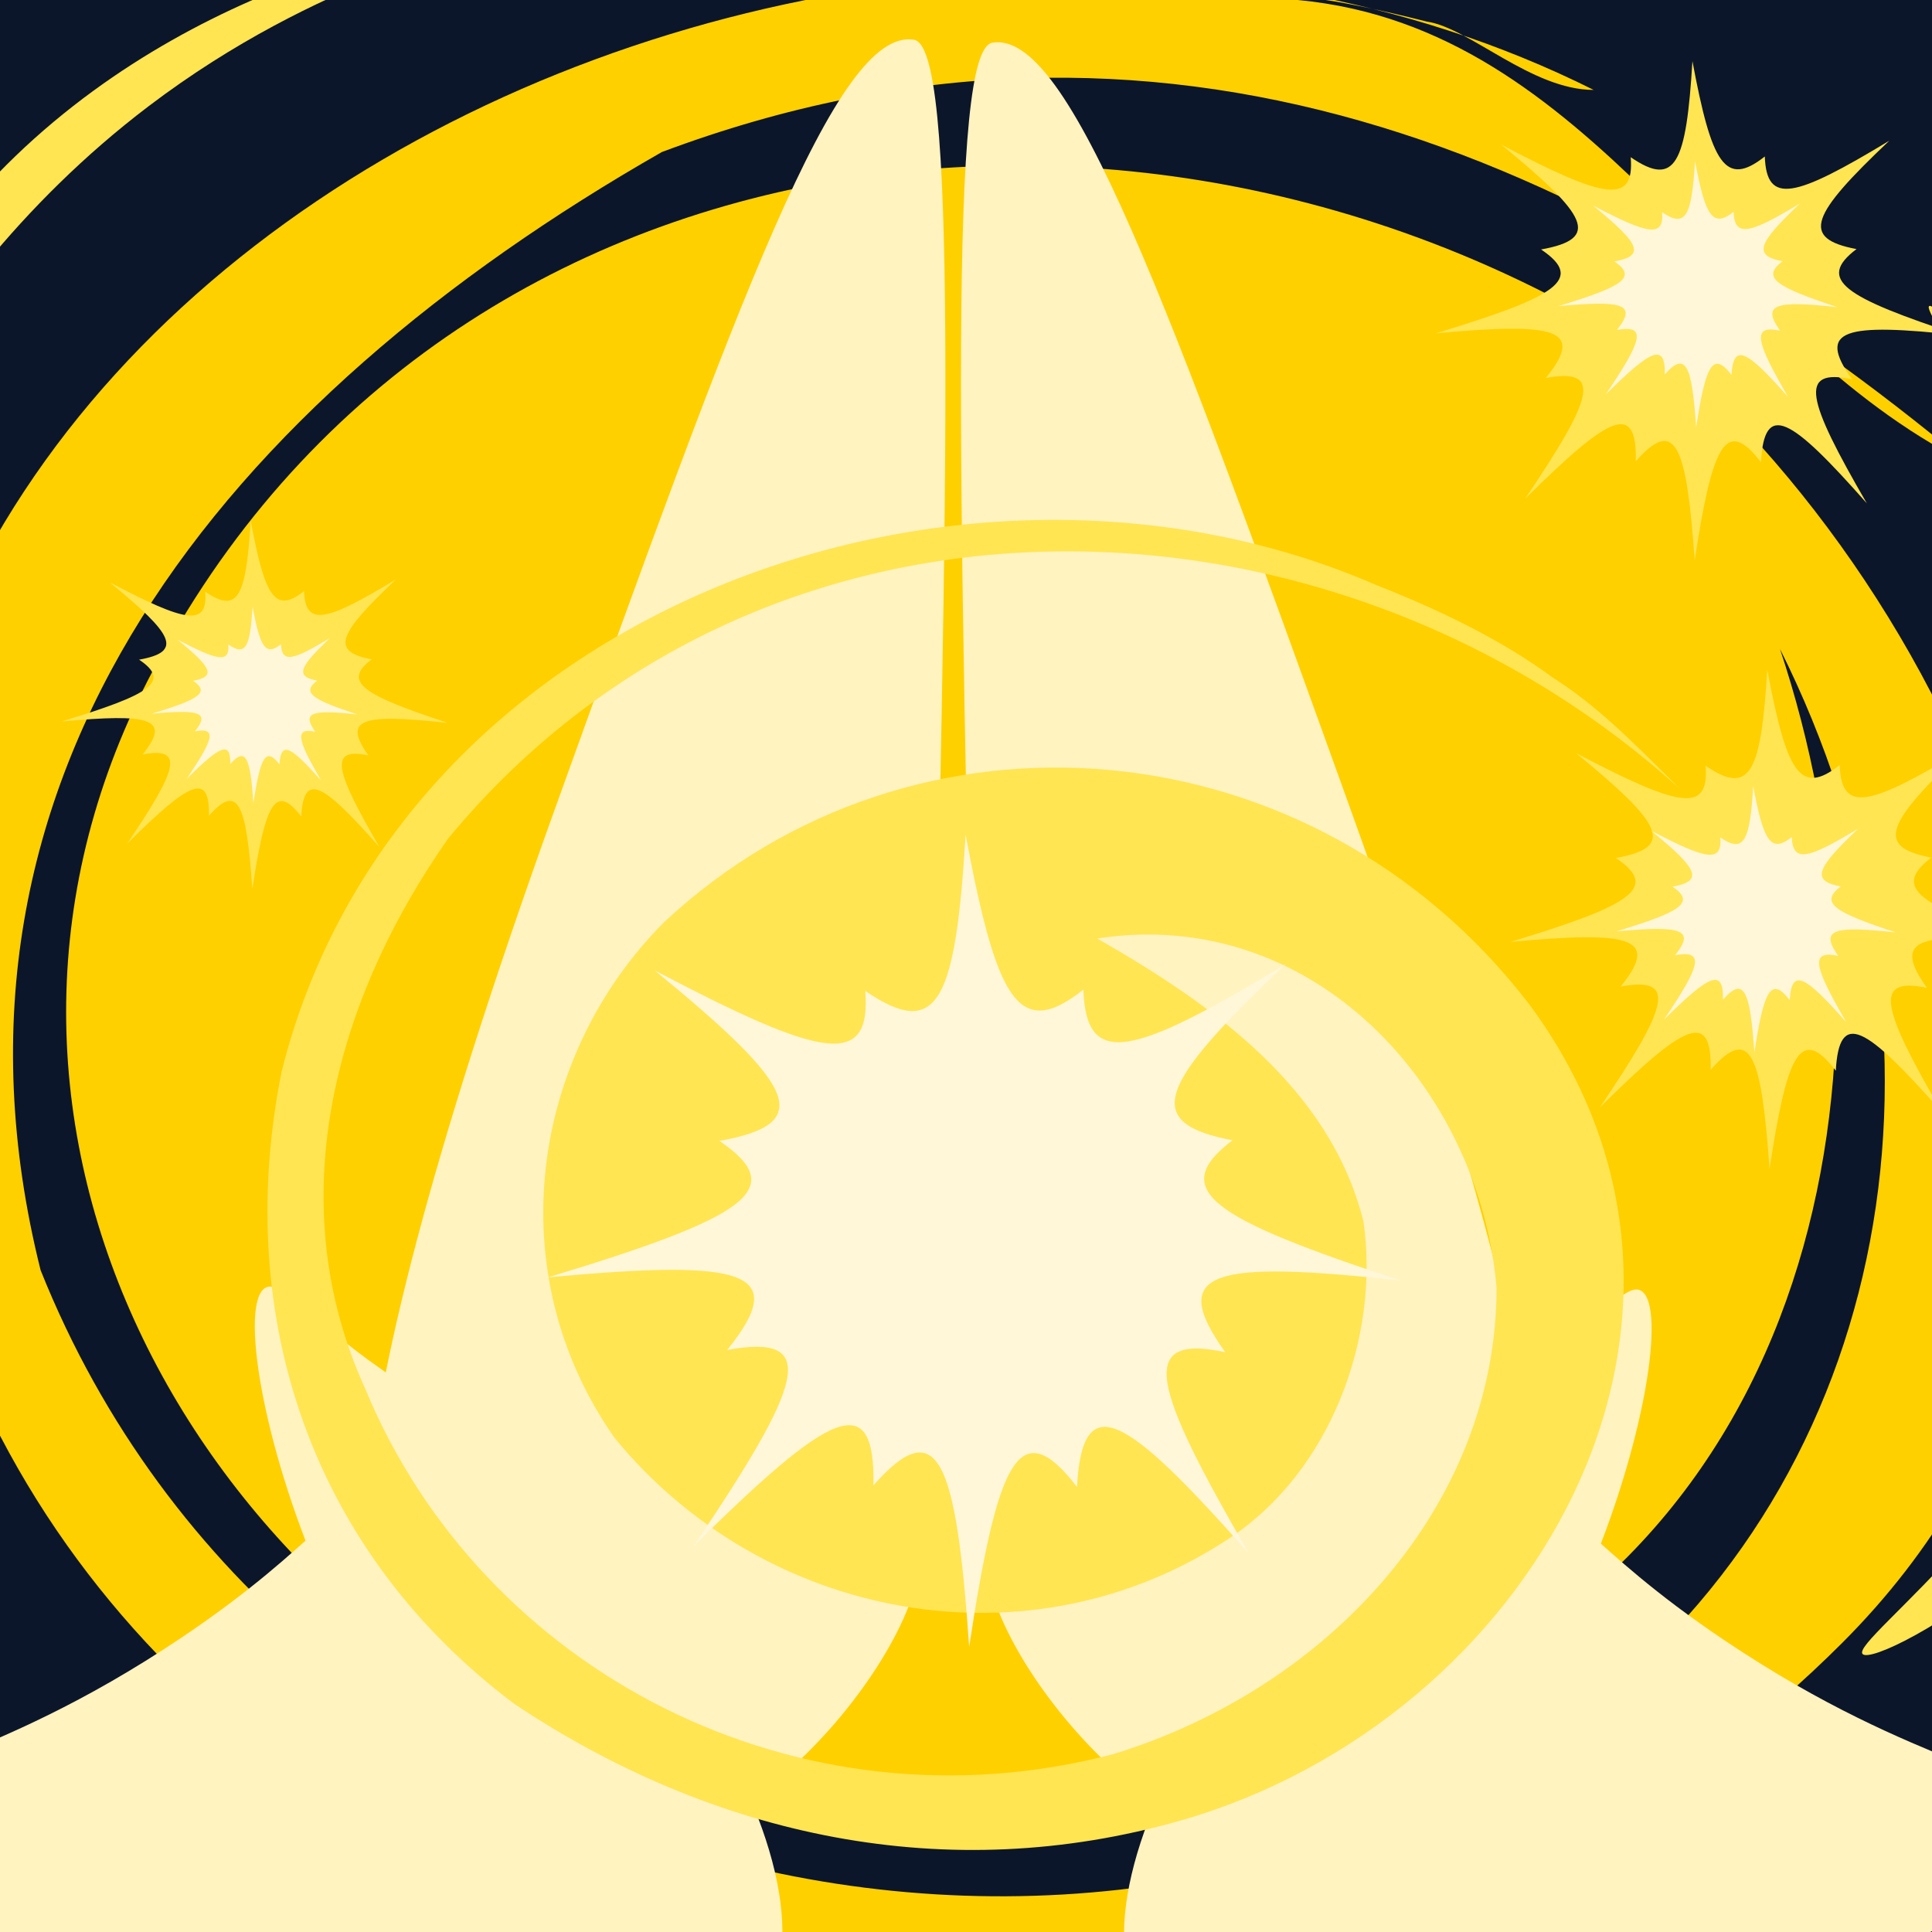 <?xml version="1.0" encoding="UTF-8"?>
<svg id="_Шар_2" data-name="Шар 2" xmlns="http://www.w3.org/2000/svg" xmlns:xlink="http://www.w3.org/1999/xlink" viewBox="0 0 50 50">
  <rect x="0" y="0" width="50" height="50" fill="#808080" stroke="none"/>
  <defs>
    <clipPath id="clippath">
      <rect width="50" height="50" fill="none"/>
    </clipPath>
  </defs>
  <g id="_6334a0f80d41f4cf23939af2" data-name="6334a0f80d41f4cf23939af2">
    <g clip-path="url(#clippath)">
      <rect width="50" height="50" fill="#0c162a"/>
      <path d="M33.595,.001c7.649,.719,10.864,8.757,17.295,11.972C41.244,3.935,29.99-.888,17.128,3.935,5.874,10.366-2.164,20.012,1.051,32.873c6.431,16.077,27.331,20.9,40.192,11.254,8.038-6.431,9.646-17.685,4.823-27.331,3.215,9.646,1.608,22.508-9.646,27.331-6.431,1.608-12.862,4.823-20.9,1.608C4.266,40.912-2.164,28.05,4.266,16.796,12.305,2.327,31.597,.719,44.459,10.366c8.038,8.038,12.862,22.508,3.215,32.154C31.597,58.597,2.659,52.166-2.164,31.266-8.595,7.15,21.951-7.319,41.244,2.327c-1.608,0-3.215-1.608-4.316-1.768C34.537-.041,33.54-.131,33.595,.001Z" fill="#ffd000"/>
      <g>
        <path d="M14.395,20.842c-6.802,18.872-4.858,21.27-4.092,21.967,2.364,2.15,7.817,1.108,10.768-1.723,2.802-2.688,2.948-6.606,3.015-9.476,.47-20.262,.682-30.397-.431-30.581-2-.332-4.521,6.665-9.26,19.813Z" fill="#fff3c0"/>
        <path d="M18.918,39.363c3.093,.476,4.309-.257,4.738,.431,.987,1.582-3.624,8.381-8.184,8.184-6.306-.273-9.915-13.814-8.614-14.644,.496-.317,1.438,1.385,5.169,3.446,1.552,.857,3.825,2.112,6.892,2.584Z" fill="#fff3c0"/>
        <path d="M-3.48,47.115c-.171,2.233,6.652,4.694,11.845,5.599,3.949,.689,9.787,1.707,11.414-.861,2.322-3.665-4.466-13.784-9.476-13.352-1.693,.146-1.895,1.386-5.599,3.876-5.151,3.463-8.073,3.294-8.184,4.738Z" fill="#fff3c0"/>
        <path d="M34.942,20.918c6.802,18.872,4.858,21.27,4.092,21.967-2.364,2.15-7.817,1.108-10.768-1.723-2.802-2.688-2.948-6.606-3.015-9.476-.47-20.262-.682-30.397,.431-30.581,2-.332,4.521,6.665,9.26,19.813Z" fill="#fff3c0"/>
        <path d="M30.42,39.439c-3.093,.476-4.309-.257-4.738,.431-.987,1.582,3.624,8.381,8.184,8.184,6.306-.273,9.915-13.814,8.614-14.644-.496-.317-1.438,1.385-5.169,3.446-1.552,.857-3.825,2.112-6.892,2.584Z" fill="#fff3c0"/>
        <path d="M52.817,47.192c.171,2.233-6.652,4.694-11.845,5.599-3.949,.689-9.787,1.707-11.414-.861-2.322-3.665,4.466-13.784,9.476-13.352,1.693,.146,1.895,1.386,5.599,3.876,5.151,3.463,8.073,3.294,8.184,4.738Z" fill="#fff3c0"/>
      </g>
      <path d="M40.195,17.541c1.12,.717,1.982,1.578,3.274,2.87-9.045-8.184-23.69-8.614-31.873,1.292-3.015,4.307-4.307,9.476-2.154,14.214,3.015,7.322,11.199,11.629,19.382,9.476,5.599-1.723,9.907-6.461,9.907-12.06-.431-5.169-4.738-9.907-10.337-9.045,3.015,1.723,6.03,3.876,6.892,7.322,.431,3.015-.861,6.461-3.446,8.184-5.169,3.446-12.06,2.154-15.937-2.584-3.015-4.307-2.154-9.907,1.292-13.352,6.461-6.03,16.798-5.169,22.397,2.154,6.03,8.184,0,18.521-9.045,21.105-6.03,1.723-12.06,.431-17.229-3.015-5.169-3.876-7.322-9.907-6.03-16.367,3.015-12.06,17.66-17.229,28.318-12.599,2.048,.805,3.497,1.601,4.589,2.407Z" fill="#ffe552"/>
      <path d="M58.113,32.471c4.208-11.72-7.723-24.787-8.184-24.551-.435,.223,9.402,12.292,5.599,24.12-2.136,6.644-7.678,10.418-7.322,10.768,.385,.379,7.448-3.489,9.907-10.337Z" fill="#ffe552"/>
      <path d="M3.843,2.751C8.286-.624,12.517-1.397,12.457-1.556c-.075-.2-6.898,.624-12.06,5.599-4.781,4.609-5.901,10.623-5.599,10.768,.334,.161,2.312-6.945,9.045-12.06Z" fill="#ffe552"/>
      <path d="M36.25,33.141c-4.886-.534-6.049-.255-4.542,1.853-2.288-.484-1.907,.861,.621,5.221-3.229-3.659-4.313-4.302-4.457-1.734-1.497-1.947-2.055-.683-2.79,4.139-.335-4.822-.797-6.086-2.478-4.178,.052-2.551-1.115-1.929-4.658,1.577,2.841-4.207,3.307-5.531,.872-5.081,1.667-2.06,.433-2.348-4.63-1.881,5.063-1.538,6.297-2.27,4.429-3.53,2.533-.452,1.965-1.431-1.673-4.412,4.34,2.279,5.609,2.557,5.448,.529,1.884,1.29,2.336,.275,2.598-4.042,.809,4.317,1.376,5.332,3.047,4.01,.073,2.045,1.249,1.752,5.239-.663-3.289,3.116-3.764,4.111-1.379,4.561-1.696,1.285-.533,2.025,4.352,3.63Z" fill="#fff7d7"/>
      <path d="M11.592,18.709c-2.215-.242-2.742-.116-2.059,.84-1.037-.219-.864,.39,.282,2.367-1.464-1.658-1.955-1.95-2.02-.786-.678-.883-.931-.309-1.265,1.876-.152-2.186-.361-2.759-1.123-1.894,.024-1.156-.506-.874-2.111,.715,1.288-1.907,1.499-2.507,.395-2.303,.756-.934,.196-1.064-2.099-.852,2.295-.697,2.854-1.029,2.008-1.6,1.148-.205,.891-.649-.759-2,1.967,1.033,2.543,1.159,2.469,.24,.854,.585,1.059,.124,1.178-1.832,.367,1.957,.624,2.417,1.381,1.818,.033,.927,.566,.794,2.375-.301-1.491,1.413-1.706,1.863-.625,2.067-.769,.582-.242,.918,1.973,1.645Z" fill="#ffe552"/>
      <path d="M9.259,18.491c-1.181-.129-1.462-.062-1.098,.448-.553-.117-.461,.208,.15,1.262-.781-.884-1.043-1.04-1.078-.419-.362-.471-.497-.165-.675,1.001-.081-1.166-.193-1.471-.599-1.01,.013-.617-.27-.466-1.126,.381,.687-1.017,.799-1.337,.211-1.228,.403-.498,.105-.568-1.119-.455,1.224-.372,1.522-.549,1.071-.853,.612-.109,.475-.346-.405-1.067,1.049,.551,1.356,.618,1.317,.128,.455,.312,.565,.066,.628-.977,.196,1.044,.333,1.289,.737,.97,.018,.494,.302,.424,1.267-.16-.795,.753-.91,.994-.333,1.103-.41,.311-.129,.49,1.052,.878Z" fill="#fff7d7"/>
      <g>
        <path d="M50.723,8.677c-3.004-.328-3.719-.157-2.792,1.139-1.407-.298-1.172,.529,.382,3.21-1.985-2.249-2.651-2.645-2.74-1.066-.92-1.197-1.263-.42-1.715,2.545-.206-2.964-.49-3.742-1.523-2.569,.032-1.568-.686-1.186-2.864,.97,1.747-2.587,2.033-3.4,.536-3.124,1.025-1.267,.266-1.443-2.847-1.156,3.113-.945,3.871-1.396,2.723-2.17,1.557-.278,1.208-.88-1.029-2.712,2.668,1.401,3.449,1.572,3.349,.325,1.158,.793,1.436,.169,1.597-2.485,.497,2.654,.846,3.278,1.873,2.466,.045,1.257,.768,1.077,3.221-.408-2.022,1.916-2.314,2.527-.848,2.804-1.043,.79-.328,1.245,2.676,2.232Z" fill="#ffe552"/>
        <path d="M47.558,7.95c-1.602-.175-1.983-.084-1.489,.608-.75-.159-.625,.282,.204,1.712-1.059-1.2-1.414-1.411-1.461-.568-.491-.638-.674-.224-.915,1.357-.11-1.581-.261-1.996-.812-1.37,.017-.836-.366-.632-1.527,.517,.932-1.38,1.084-1.814,.286-1.666,.547-.676,.142-.77-1.518-.617,1.66-.504,2.065-.744,1.452-1.157,.831-.148,.644-.469-.549-1.447,1.423,.747,1.839,.838,1.786,.173,.618,.423,.766,.09,.852-1.325,.265,1.415,.451,1.748,.999,1.315,.024,.67,.41,.574,1.718-.217-1.078,1.022-1.234,1.348-.452,1.496-.556,.421-.175,.664,1.427,1.19Z" fill="#fff7d7"/>
      </g>
      <g>
        <path d="M52.66,24.426c-3.004-.328-3.719-.157-2.792,1.139-1.407-.298-1.172,.529,.382,3.21-1.985-2.249-2.651-2.645-2.74-1.066-.92-1.197-1.263-.42-1.715,2.545-.206-2.964-.49-3.742-1.523-2.569,.032-1.568-.686-1.186-2.864,.97,1.747-2.587,2.033-3.4,.536-3.124,1.025-1.267,.266-1.443-2.847-1.156,3.113-.945,3.871-1.396,2.723-2.17,1.557-.278,1.208-.88-1.029-2.712,2.668,1.401,3.449,1.572,3.349,.325,1.158,.793,1.436,.169,1.597-2.485,.497,2.654,.846,3.278,1.873,2.466,.045,1.257,.768,1.077,3.221-.408-2.022,1.916-2.314,2.527-.848,2.804-1.043,.79-.328,1.245,2.676,2.232Z" fill="#ffe552"/>
        <path d="M49.064,24.131c-1.602-.175-1.983-.084-1.489,.608-.75-.159-.625,.282,.204,1.712-1.059-1.2-1.414-1.411-1.461-.568-.491-.638-.674-.224-.915,1.357-.11-1.581-.261-1.996-.812-1.37,.017-.836-.366-.632-1.527,.517,.932-1.38,1.084-1.814,.286-1.666,.547-.676,.142-.77-1.518-.617,1.66-.504,2.065-.744,1.452-1.157,.831-.148,.644-.469-.549-1.447,1.423,.747,1.839,.838,1.786,.173,.618,.423,.766,.09,.852-1.325,.265,1.415,.451,1.748,.999,1.315,.024,.67,.41,.574,1.718-.217-1.078,1.022-1.234,1.348-.452,1.496-.556,.421-.175,.664,1.427,1.19Z" fill="#fff7d7"/>
      </g>
      <rect width="50" height="50" fill="none"/>
    </g>
  </g>
</svg>